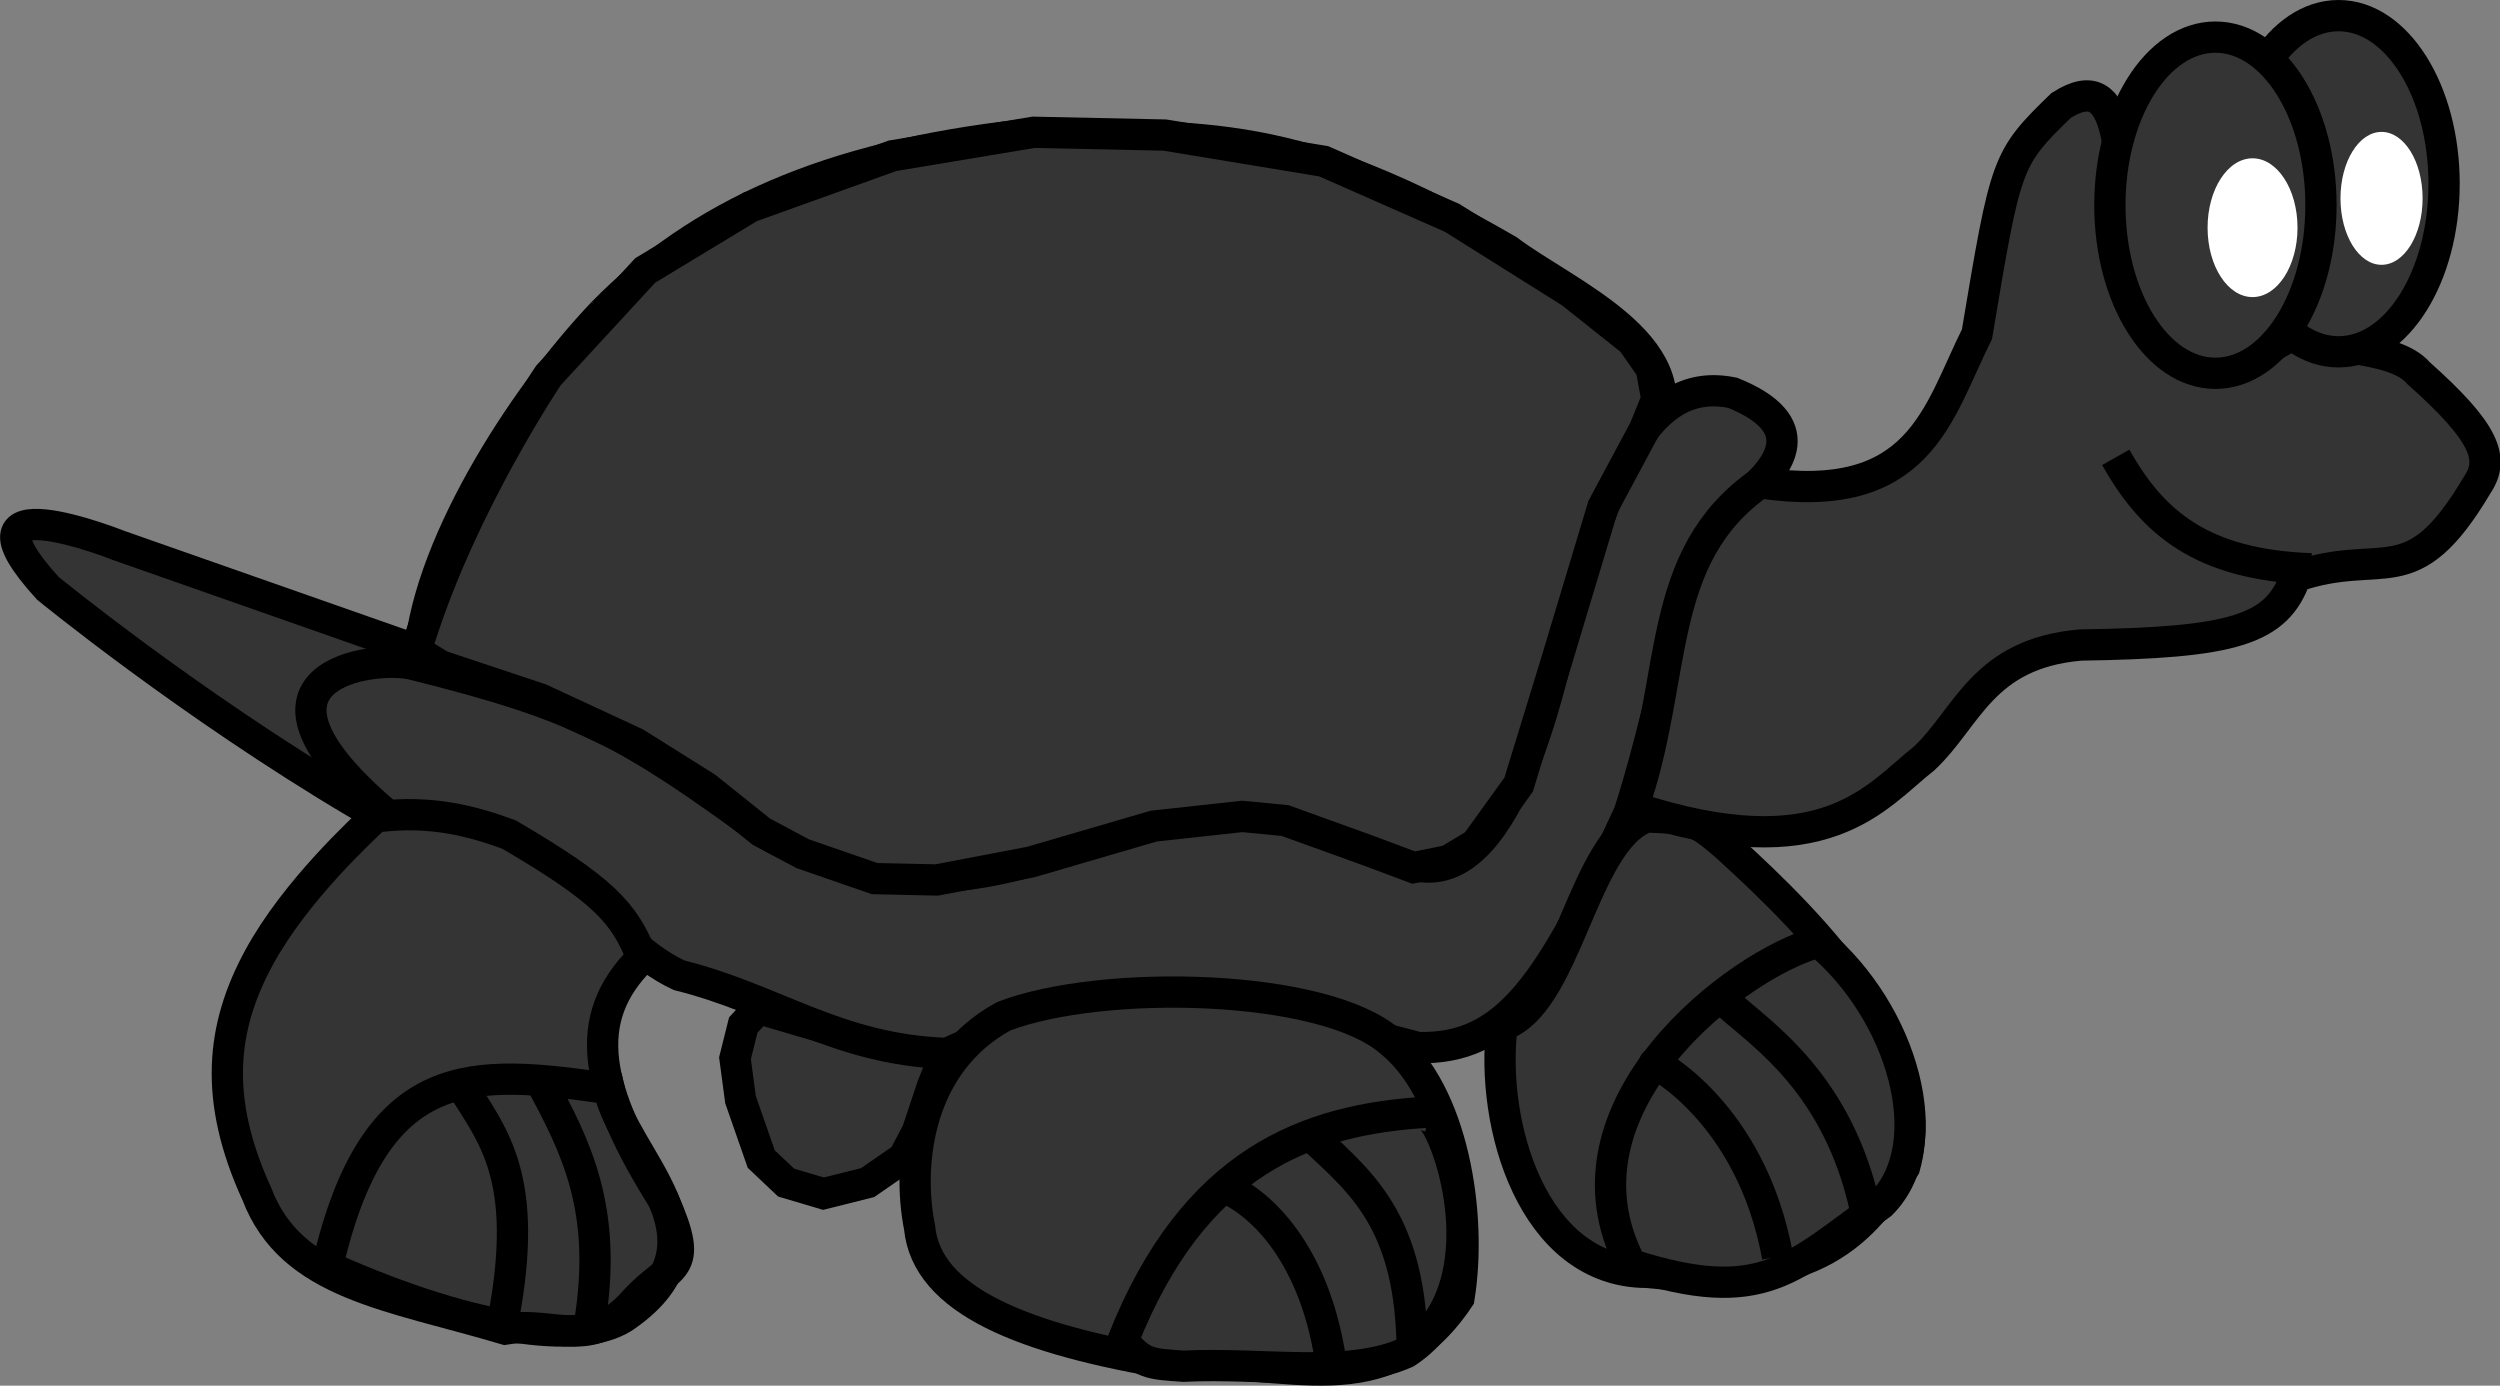 <?xml version="1.0" encoding="UTF-8" standalone="no"?>
<svg
   width="79.943"
   height="44.31"
   viewBox="0 0 79.943 44.31"
   version="1.1"
   xml:space="preserve"
   style="clip-rule:evenodd;fill-rule:evenodd"
   id="svg25"
   sodipodi:docname="TortoiseSVN_logo.svg"
   inkscape:version="1.1 (c68e22c387, 2021-05-23)"
   xmlns:inkscape="http://www.inkscape.org/namespaces/inkscape"
   xmlns:sodipodi="http://sodipodi.sourceforge.net/DTD/sodipodi-0.dtd"
   xmlns="http://www.w3.org/2000/svg"
   xmlns:svg="http://www.w3.org/2000/svg"><rect x="0" y="0" width="79.943" height="44.31" fill="#808080" stroke="none"/><defs
   id="defs29" /><sodipodi:namedview
   id="namedview27"
   pagecolor="#505050"
   bordercolor="#ffffff"
   borderopacity="1"
   inkscape:pageshadow="0"
   inkscape:pageopacity="0"
   inkscape:pagecheckerboard="1"
   showgrid="false"
   inkscape:zoom="6.3941793"
   inkscape:cx="57.00497"
   inkscape:cy="9.9309071"
   inkscape:window-width="1920"
   inkscape:window-height="1017"
   inkscape:window-x="-8"
   inkscape:window-y="-8"
   inkscape:window-maximized="1"
   inkscape:current-layer="svg25" />
    <path
   id="path5328"
   d="m 24.254,32.248 2.254,0.662 2.917,0.664 0.839,0.044 -0.442,1.104 -0.486,1.459 -0.442,0.84 -1.149,0.795 -1.414,0.354 -1.193,-0.354 -0.795,-0.752 -0.663,-1.9 -0.177,-1.325 0.265,-1.061 z"
   style="fill:#343434;fill-rule:nonzero;stroke:#000000;stroke-width:1px" />
    <path
   id="path3580"
   d="M 11.405,25.687 C 6.03,22.499 1.53,18.812 1.53,18.812 c -3.25,-3.563 2.25,-1.375 2.25,-1.375 l 9.438,3.313 -0.125,0.875 -2.75,1.188 z"
   style="fill:#343434;fill-rule:nonzero;stroke:#000000;stroke-width:1px" />
    <path
   id="path3584"
   d="m 19.28,10 c 3.063,-3.125 7.188,-5 13.438,-5.688 5.938,0.063 8.688,-0.25 15.5,3.688 1.813,1.375 5.875,3 4.688,5.813 -1.875,3.688 -1.938,3.438 -2.875,6.813 -0.937,3.375 -0.188,3.063 -1.313,4.625 -2,2.125 -0.563,2 -3.125,3.125 -3.938,-1.625 -3.188,-1.313 -5.375,-1.625 -3.75,-0.313 -3.75,-0.438 -8.438,1.813 -3.125,0.5 -0.688,0.75 -3.875,0.375 -7.625,-3.75 -5.625,-4.938 -9.5,-5.875 -3.875,-0.937 -4.625,-0.125 -5,-1.875 0.125,-3.502 3.25,-8.439 5.875,-11.189 z"
   style="fill:#ffffff;fill-opacity:0.56;fill-rule:nonzero;stroke:#000000;stroke-width:1px" />
    <path
   id="path3590"
   d="m 12.53,26.187 c 5.297,0.189 6.639,3.826 9.188,5 3.074,0.762 5.028,2.375 8.563,2.5 3.898,-1.875 9.679,-1.688 15.063,-0.188 2.854,0.063 4.196,-1.97 6.75,-7.5 1.365,-4.211 1.595,-8.071 3.688,-10.125 1.218,-0.992 2.096,-2.313 -0.375,-3.313 -2.751,-0.563 -3.917,2.585 -5.375,7.313 -0.866,4.17 -2.55,9.244 -5.5,7.5 -5.193,-1.747 -3.086,-1.188 -5.563,-1.313 -4.637,0.313 -8.396,3.891 -14.438,0.625 -4.475,-3.277 -5.971,-4.108 -11.313,-5.438 -1.184,-0.313 -6.318,0.274 -0.688,4.939 z"
   style="fill:#343434;fill-rule:nonzero;stroke:#000000;stroke-width:1px" />
    <path
   id="path3593"
   d="m 11.999,26.125 c -0.369,0.369 -2.537,2.323 -3.719,4.5 -1.201,2.213 -1.463,4.51 -0.063,7.563 1.099,2.885 4.241,3.217 7.938,4.313 1.572,-0.264 2.72,0.717 4.125,-0.875 1.145,-1.27 1.986,-0.889 0.938,-3.25 -2.196,-3.509 -2.688,-5.781 -0.688,-7.75 -0.563,-1.44 -1.227,-2.164 -4.25,-3.938 -1.083,-0.397 -2.458,-0.807 -4.281,-0.563"
   style="fill:#343434;fill-rule:nonzero;stroke:#000000;stroke-width:1px" />
    <path
   id="path3601"
   d="m 29.405,39.25 c 0.225,2.339 3.31,3.582 8.125,4.375 3.634,-0.247 6.751,1.433 9.125,-2.125 0.429,-2.651 -0.181,-6.563 -2.188,-8.188 -2.137,-1.875 -9.244,-2.015 -12.375,-0.813 -2.713,1.486 -3.104,4.644 -2.687,6.751 z"
   style="fill:#343434;fill-rule:nonzero;stroke:#000000;stroke-width:1px" />
    <path
   id="path3604"
   d="m 19.468,34.812 c -4.354,-0.625 -7.48,-0.911 -9,5.688 5.003,2.233 8.318,2.48 9.563,1.563 3.447,-2.43 -0.107,-5.032 -0.563,-7.251 z"
   style="fill:none;fill-rule:nonzero;stroke:#000000;stroke-width:1px" />
    <path
   id="path3606"
   d="m 45.718,35.562 c -3.938,0.211 -7.545,1.59 -9.813,7.313 0.628,0.744 0.848,0.736 1.938,0.813 2.557,-0.127 5.253,0.404 7.125,-0.438 3.194,-2.099 1.235,-7.48 0.688,-7.563"
   style="fill:#343434;fill-rule:nonzero;stroke:#000000;stroke-width:1px" />
    <path
   id="path3608"
   d="m 14.78,34.75 c 0.983,1.576 2.17,2.91 1.313,7.438"
   style="fill:none;fill-rule:nonzero;stroke:#000000;stroke-width:1px" />
    <path
   id="path3610"
   d="m 17.28,34.562 c 1.117,2.08 2.188,4.099 1.563,7.813"
   style="fill:none;fill-rule:nonzero;stroke:#000000;stroke-width:1px" />
    <path
   id="path3612"
   d="m 38.905,37.875 c 1.378,0.453 3.222,2.262 3.688,5.938"
   style="fill:none;fill-rule:nonzero;stroke:#000000;stroke-width:1px" />
    <path
   id="path3614"
   d="m 41.718,36.125 c 1.583,1.52 3.337,2.661 3.438,6.813"
   style="fill:none;fill-rule:nonzero;stroke:#000000;stroke-width:1px" />
    <path
   id="path3616"
   d="m 48.03,32.812 c -0.387,3.142 0.974,7.86 4.625,7.875 5.565,0.573 6.946,-1.42 8.25,-3.375 1.022,-3.738 -2.875,-7.688 -5.625,-10.188 -1.096,-0.979 -1.259,-0.938 -2.625,-1 -2.085,0.75 -2.548,6.109 -4.688,6.688"
   style="fill:#343434;fill-rule:nonzero;stroke:#000000;stroke-width:1px" />
    <path
   id="path3618"
   d="m 52.155,40.437 c 4.226,1.352 5.138,0.112 8,-1.938 1.905,-1.906 0.685,-6.129 -2,-8.375 -2.573,0.677 -8.649,5.29 -6,10.313 z"
   style="fill:#343434;fill-rule:nonzero;stroke:#000000;stroke-width:1px" />
    <path
   id="path3620"
   d="m 52.905,34 c -0.021,-0.021 3.093,1.557 3.938,6.188"
   style="fill:none;fill-rule:nonzero;stroke:#000000;stroke-width:1px" />
    <path
   id="path3622"
   d="m 55.28,32.125 c 1.093,0.982 3.503,2.541 4.375,6.563"
   style="fill:none;fill-rule:nonzero;stroke:#000000;stroke-width:1px" />
    <path
   id="path3624"
   d="m 63.218,10.687 c 0.927,-5.541 0.935,-5.607 2.688,-7.313 4.095,-2.618 -0.835,12.554 7.625,7.188 0.415,0.699 2.976,0.388 3.813,1.375 2.112,1.882 2.438,2.721 1.875,3.563 -2.125,3.585 -2.967,1.967 -5.813,2.938 -0.595,1.72 -2.022,2.115 -6.875,2.188 -3.147,0.271 -3.613,2.325 -5,3.625 -1.526,1.194 -3.143,3.587 -9.313,1.563 1.45,-4.123 0.669,-8.002 4.063,-10.375 5.133,0.758 5.674,-2.228 6.937,-4.752 z"
   style="fill:#343434;fill-rule:nonzero;stroke:#000000;stroke-width:1px" />
    <path
   id="path3626"
   d="m 67.655,14.625 c 1.182,2.098 2.757,3.438 6.25,3.563"
   style="fill:none;fill-rule:nonzero;stroke:#000000;stroke-width:1px" />
    <path
   id="path3628"
   d="m 78.155,5.875 c 0,2.969 -1.511,5.375 -3.375,5.375 -1.864,0 -3.375,-2.406 -3.375,-5.375 0,-2.969 1.511,-5.375 3.375,-5.375 1.864,0 3.375,2.406 3.375,5.375 z"
   style="fill:#343434;fill-rule:nonzero;stroke:#000000;stroke-width:1px" />
    <path
   id="path5148"
   d="m 74.218,6.562 c 0,2.969 -1.511,5.375 -3.375,5.375 -1.864,0 -3.375,-2.406 -3.375,-5.375 0,-2.969 1.511,-5.375 3.375,-5.375 1.864,0 3.375,2.406 3.375,5.375 z"
   style="fill:#343434;fill-rule:nonzero;stroke:#000000;stroke-width:1px" />
    <path
   id="path5150"
   d="m 73.468,7.281 c 0,1.226 -0.644,2.219 -1.438,2.219 -0.794,0 -1.438,-0.993 -1.438,-2.219 0,-1.226 0.644,-2.219 1.438,-2.219 0.794,0 1.438,0.993 1.438,2.219 z"
   style="fill:#ffffff;fill-rule:nonzero" />
    <path
   id="path5912"
   d="m 77.468,6.343 c 0,1.174 -0.587,2.125 -1.313,2.125 -0.726,0 -1.313,-0.951 -1.313,-2.125 0,-1.174 0.587,-2.125 1.313,-2.125 0.726,0 1.313,0.952 1.313,2.125 z"
   style="fill:#ffffff;fill-rule:nonzero" />
    <path
   id="path3809"
   d="m 13.427,20.404 c 1.37,-4.331 4.11,-8.397 4.11,-8.397 l 3.093,-3.358 3.359,-2.033 4.552,-1.635 4.508,-0.751 4.199,0.089 5.083,0.839 4.109,1.812 3.801,2.387 1.945,1.547 0.618,0.884 0.177,0.972 -0.397,0.972 -1.326,2.475 -1.503,4.994 -1.193,3.889 -1.369,1.9 -0.885,0.531 -1.104,0.221 -1.415,-0.53 -2.696,-0.973 -1.37,-0.132 -2.828,0.309 -3.934,1.149 -3.005,0.574 -1.989,-0.044 -2.298,-0.795 -1.326,-0.708 -1.768,-1.414 -2.254,-1.414 -3.05,-1.414 -3.182,-1.061 -0.795,-0.486 z"
   style="fill:#343434;fill-rule:nonzero;stroke:#000000;stroke-width:1px" />
</svg>
